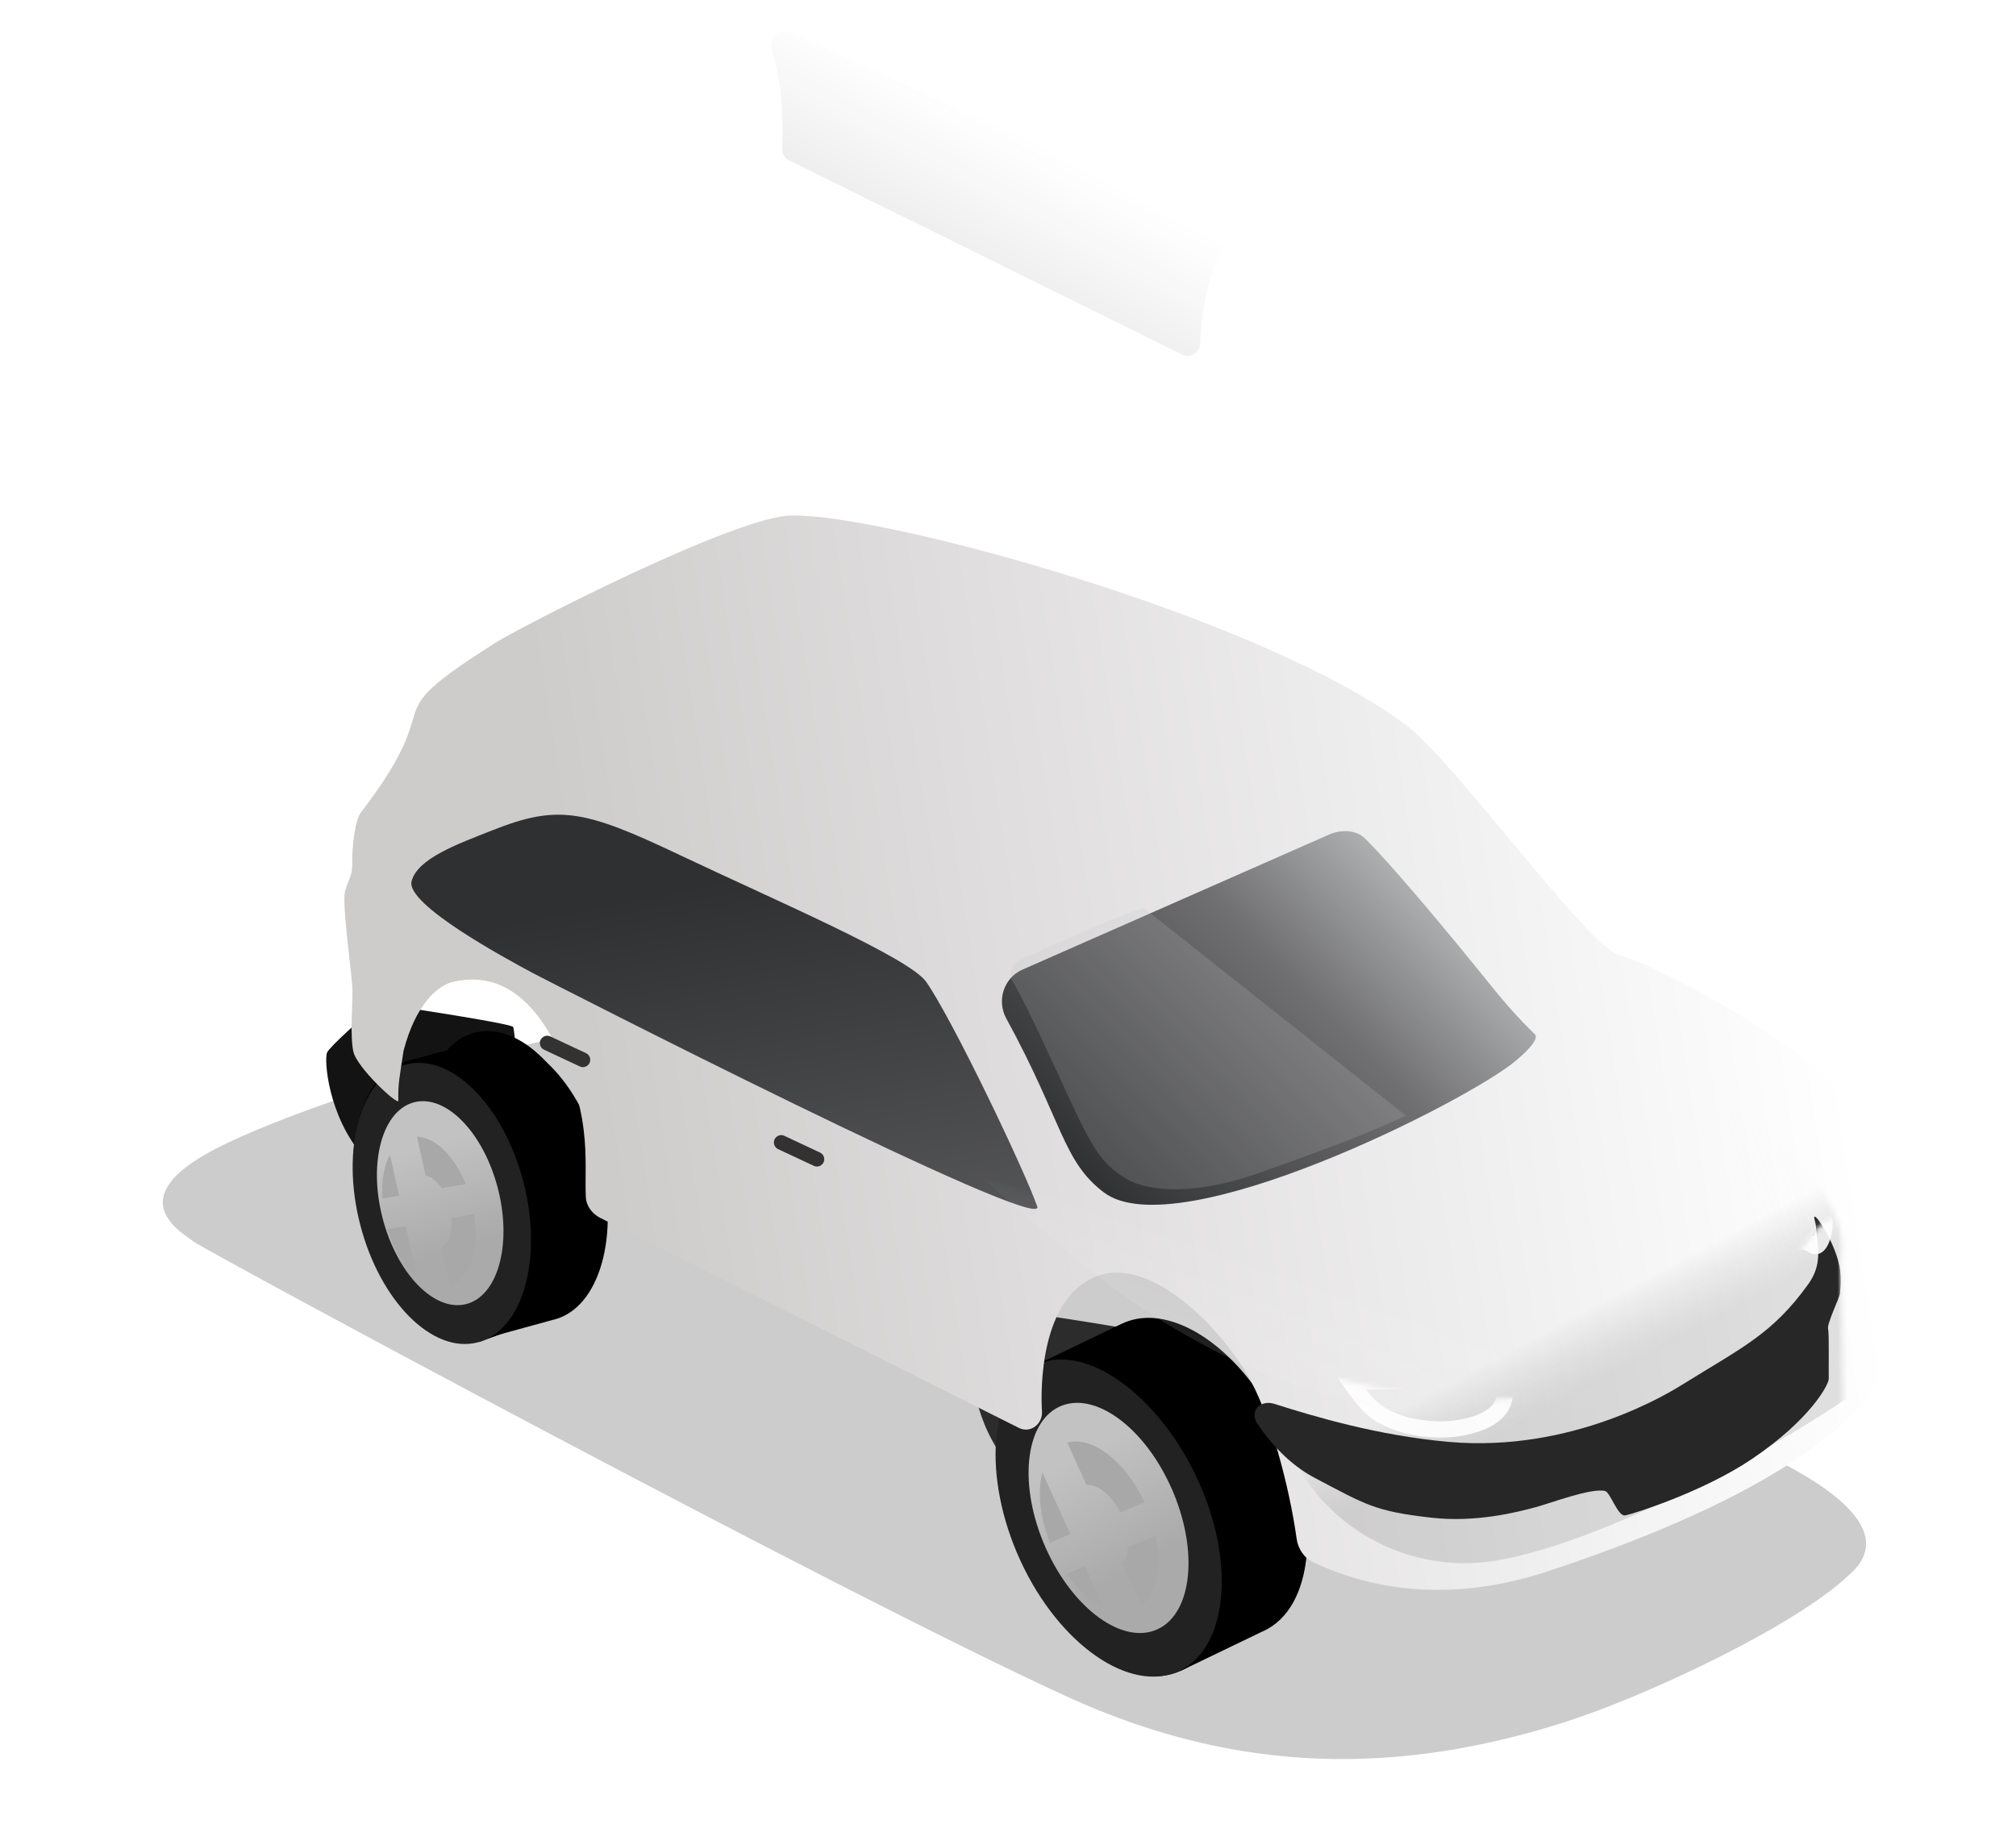 <?xml version="1.0" encoding="UTF-8" standalone="no"?><svg width='424' height='388' viewBox='0 0 424 388' fill='none' xmlns='http://www.w3.org/2000/svg'>
<g filter='url(#filter0_f_12_196)'>
<path d='M254.845 47.106L166.263 6.743C164.058 5.738 161.589 8.255 162.314 10.568C164.866 18.707 164.673 26.687 164.506 31.352C164.471 32.338 165.017 33.249 165.902 33.687L248.654 74.589C250.344 75.424 252.327 74.177 252.406 72.293C252.747 64.144 254.42 57.717 256.422 53.749C257.407 51.794 256.837 48.013 254.845 47.106Z' fill='url(#paint0_linear_12_196)' fill-opacity='0.12'/>
</g>
<g filter='url(#filter1_f_12_196)'>
<path d='M328.81 362.296C346.179 356.787 377.732 341.954 388.996 331.145C402 319.813 374.532 307.719 371.267 305.885C368.002 304.05 207.755 227.319 179.826 215.487C151.897 203.656 64.356 230.652 43.236 242.766C26.02 252.641 38.375 259.284 40.715 261.131C43.054 262.979 176.654 335.037 224.62 356.93C260.945 373.509 294.718 373.11 328.81 362.296Z' fill='black' fill-opacity='0.2'/>
</g>
<path d='M243.801 280.961C243.526 280.3 224.804 277.401 215.477 276.035C212.083 278.964 205.166 285.122 204.651 286.326C204.007 287.831 204.836 299.623 212.268 308.165C219.7 316.706 235.805 303.515 240.928 301.449C246.052 299.383 244.145 281.787 243.801 280.961Z' fill='#2C2C2C'/>
<path d='M107.938 216.009C107.663 215.348 88.941 212.449 79.614 211.083C76.22 214.012 69.302 220.17 68.787 221.374C68.143 222.879 68.972 234.671 76.404 243.213C83.836 251.754 99.941 238.563 105.065 236.497C110.189 234.431 108.282 216.835 107.938 216.009Z' fill='#131313'/>
<path fill-rule='evenodd' clip-rule='evenodd' d='M218.201 287.299L235.694 278.888L235.697 278.895C235.805 278.841 235.914 278.788 236.024 278.737C246.446 273.884 261.556 284.341 269.772 302.093C277.989 319.846 276.201 338.171 265.779 343.025C265.651 343.085 265.521 343.142 265.391 343.197L248.492 351.335L238.807 330.861C236.268 327.601 233.96 323.836 232.031 319.669C230.251 315.824 228.941 311.952 228.086 308.197L218.201 287.299Z' fill='black'/>
<ellipse cx='20.826' cy='35.377' rx='20.826' ry='35.377' transform='matrix(-0.906 0.422 0.42 0.908 237.58 278.334)' fill='black'/>
<g filter='url(#filter2_i_12_196)'>
<ellipse cx='15.62' cy='26.534' rx='15.62' ry='26.534' transform='matrix(-0.906 0.422 0.42 0.908 235.981 288.587)' fill='url(#paint1_linear_12_196)'/>
</g>
<g filter='url(#filter3_di_12_196)'>
<path fill-rule='evenodd' clip-rule='evenodd' d='M234.895 301.354C236.627 302.576 238.32 304.162 239.889 306.053L235.447 314.024C235.322 313.881 235.195 313.743 235.066 313.61L234.895 301.354ZM235.268 328.154L241.956 339.409C239.97 340.242 237.726 340.212 235.425 339.455L235.268 328.154ZM232.952 338.377L232.79 326.717C232.403 326.493 232.019 326.22 231.642 325.904L227.227 333.828C229.046 335.772 230.995 337.316 232.952 338.377ZM232.582 311.789L232.417 299.868C229.352 298.353 226.293 298.04 223.699 299.248C222.976 299.585 222.319 300.026 221.73 300.559L228.613 312.141C228.841 311.935 229.096 311.763 229.377 311.633C230.334 311.187 231.453 311.274 232.582 311.789ZM244.046 338.113L237.273 326.715C237.764 326.292 238.138 325.709 238.392 325.009L247.752 330.258C247.304 333.615 246.054 336.384 244.046 338.113ZM227.92 320.338C227.746 319.853 227.602 319.371 227.488 318.895L218.107 313.635C218.369 316.456 219.079 319.476 220.255 322.513L227.92 320.338ZM238.457 319.906C238.665 320.774 238.773 321.618 238.783 322.408L247.938 327.542C247.963 324.499 247.417 321.126 246.274 317.688L238.457 319.906ZM245.417 315.373L237.67 317.571C237.627 317.473 237.583 317.374 237.537 317.276C237.375 316.924 237.201 316.584 237.017 316.257L241.515 308.186C242.701 309.88 243.787 311.758 244.727 313.79C244.971 314.318 245.201 314.846 245.417 315.373ZM229.881 324.014L225.521 331.839C223.911 329.794 222.447 327.424 221.226 324.795L228.96 322.601C229.246 323.104 229.555 323.577 229.881 324.014ZM227.169 315.896L217.995 310.752C218.054 307.54 218.756 304.709 220.07 302.578L227.298 314.741C227.229 315.107 227.186 315.493 227.169 315.896Z' fill='#4C4C4C'/>
</g>
<path fill-rule='evenodd' clip-rule='evenodd' d='M218.206 286.928L235.699 278.517L235.7 278.52C235.809 278.466 235.919 278.412 236.03 278.361C246.452 273.507 261.562 283.964 269.779 301.717C277.995 319.469 276.207 337.795 265.785 342.648C265.689 342.693 265.592 342.737 265.495 342.779L248.497 350.964L238.803 330.471C236.268 327.214 233.963 323.454 232.037 319.292C230.26 315.453 228.952 311.588 228.097 307.838L218.206 286.928Z' fill='black'/>
<path d='M214.674 328.376C222.789 345.908 237.689 356.246 247.954 351.466C258.218 346.686 259.961 328.599 251.846 311.066C243.732 293.534 228.374 282.253 218.109 287.033C207.844 291.813 206.559 310.844 214.674 328.376Z' fill='#222222'/>
<g filter='url(#filter4_i_12_196)'>
<ellipse cx='14.639' cy='25.588' rx='14.639' ry='25.588' transform='matrix(-0.902 0.432 0.407 0.913 235.937 289.569)' fill='url(#paint2_linear_12_196)'/>
</g>
<g filter='url(#filter5_di_12_196)'>
<path fill-rule='evenodd' clip-rule='evenodd' d='M226.311 329.156C228.643 332.503 231.409 334.977 234.139 336.237L230.168 327.5L226.311 329.156ZM222.822 322.612C220.68 317.199 220.187 311.806 221.215 307.798L227.111 320.771L222.822 322.612ZM237.632 316.256C235.79 312.591 232.882 310.269 230.5 310.439L226.466 301.561C231.694 300.103 238.669 305.403 242.704 314.079L237.632 316.256ZM245.051 321.112L239.235 323.608C239.11 324.982 238.693 326.147 238 326.942L242.035 335.822C245.293 333.285 246.377 327.546 245.051 321.112Z' fill='#A9A8A8'/>
</g>
<path fill-rule='evenodd' clip-rule='evenodd' d='M85.114 223.306L101.125 218.927L101.127 218.934C101.23 218.904 101.334 218.875 101.439 218.848C110.953 216.372 122.057 227.5 126.239 243.703C130.421 259.906 126.098 275.049 116.583 277.525C116.465 277.556 116.347 277.584 116.228 277.611L100.748 281.854L95.734 263.077C94.112 259.957 92.759 256.452 91.783 252.67C90.883 249.183 90.376 245.745 90.231 242.471L85.114 223.306Z' fill='black'/>
<ellipse cx='17.814' cy='30.256' rx='17.814' ry='30.256' transform='matrix(-0.967 0.252 0.25 0.969 102.786 218.75)' fill='black'/>
<g filter='url(#filter6_i_12_196)'>
<ellipse cx='13.361' cy='22.693' rx='13.361' ry='22.693' transform='matrix(-0.967 0.252 0.25 0.969 99.865 227.129)' fill='url(#paint3_linear_12_196)'/>
</g>
<g filter='url(#filter7_di_12_196)'>
<path fill-rule='evenodd' clip-rule='evenodd' d='M96.977 237.697C98.248 238.993 99.431 240.59 100.462 242.425L95.495 248.452C95.41 248.311 95.323 248.174 95.234 248.041L96.977 237.697ZM93.17 260.292L97.072 270.81C95.27 271.206 93.384 270.833 91.562 269.838L93.17 260.292ZM89.647 268.548L91.304 258.719C91.014 258.471 90.733 258.184 90.465 257.861L85.536 263.842C86.766 265.756 88.166 267.354 89.647 268.548ZM93.426 246.125L95.121 236.066C92.777 234.323 90.254 233.59 87.888 234.206C87.228 234.378 86.608 234.647 86.031 235.004L90.038 245.805C90.26 245.669 90.499 245.565 90.752 245.499C91.626 245.272 92.554 245.518 93.426 246.125ZM99.029 270.042L95.083 259.404C95.559 259.124 95.961 258.692 96.28 258.144L103.354 264.009C102.461 266.762 100.984 268.897 99.029 270.042ZM88.187 252.6C88.115 252.164 88.068 251.735 88.045 251.317L80.97 245.452C80.758 247.864 80.891 250.513 81.412 253.247L88.187 252.6ZM97.12 253.862C97.161 254.623 97.122 255.349 97.009 256.016L103.929 261.752C104.419 259.195 104.478 256.271 104.045 253.2L97.12 253.862ZM103.679 251.12L96.817 251.776C96.796 251.686 96.774 251.596 96.751 251.507C96.668 251.187 96.575 250.876 96.471 250.574L101.501 244.47C102.239 246.079 102.864 247.828 103.343 249.684C103.467 250.164 103.579 250.644 103.679 251.12ZM89.273 256L84.407 261.905C83.368 259.936 82.501 257.717 81.878 255.317L88.714 254.664C88.878 255.134 89.066 255.581 89.273 256ZM88.239 248.745L81.319 243.008C81.863 240.313 82.889 238.038 84.324 236.446L88.529 247.782C88.413 248.082 88.316 248.404 88.239 248.745Z' fill='#4C4C4C'/>
</g>
<path fill-rule='evenodd' clip-rule='evenodd' d='M96.04 264.805C93.545 260.927 91.482 256.238 90.136 251.024C88.867 246.107 88.381 241.287 88.586 236.89L85.071 223.726L93.556 221.406C95.257 219.303 97.354 217.836 99.792 217.202C109.307 214.726 120.411 225.854 124.593 242.057C128.588 257.535 124.822 272.046 116.182 275.472L116.469 276.535L100.705 282.274L96.04 264.805Z' fill='black'/>
<ellipse cx='17.757' cy='30.159' rx='17.757' ry='30.159' transform='matrix(-0.967 0.252 0.25 0.969 102.559 219.408)' fill='#222222'/>
<g filter='url(#filter8_i_12_196)'>
<g filter='url(#filter9_i_12_196)'>
<ellipse cx='12.535' cy='21.911' rx='12.535' ry='21.911' transform='matrix(-0.972 0.231 0.244 0.97 99.419 228.904)' fill='url(#paint4_linear_12_196)'/>
</g>
<g filter='url(#filter10_di_12_196)'>
<path fill-rule='evenodd' clip-rule='evenodd' d='M83.606 256.584C84.954 261.046 87.256 264.704 89.851 266.853L87.422 255.919L83.606 256.584ZM82.452 250.168C82.242 246.53 82.839 243.267 84.089 240.915L86.007 249.548L82.452 250.168ZM94.957 247.988C93.979 246.527 92.773 245.54 91.573 245.279L89.762 237.127C93.599 237.238 97.652 241.233 100.03 247.104L94.957 247.988ZM101.76 253.421C102.88 260.745 100.836 267.107 96.756 268.612L94.945 260.462C96.452 259.538 97.253 257.112 97.041 254.243L101.76 253.421Z' fill='#A9A8A8'/>
</g>
</g>
<g filter='url(#filter11_ii_12_196)'>
<path d='M385.778 304.139C388.121 299.426 387.473 295.26 387.539 291.488L387.405 281.867C387.299 274.228 387.281 267.681 387.173 265.173C387.066 262.665 389.729 255.374 376.246 242.118C364.139 230.216 337.707 216.583 331.146 214.924C324.584 213.265 296.356 173.891 285.955 166.258C254.892 143.459 176.642 122.227 157.365 122.495C146.193 122.176 99.826 146.057 94.665 149.344C67.975 166.34 86.076 159.395 66.538 184.944C65.386 186.167 64.629 191.892 64.704 195.696C64.722 196.621 64.615 197.548 64.292 198.415L64.223 198.599C63.748 199.874 63.22 201.288 63.151 201.622C62.54 204.618 64.707 219.426 64.747 222.313C64.794 225.685 64.212 231.81 64.927 235.206C65.642 238.602 74.326 246.622 74.396 245.591C74.343 241.808 74.585 241.127 75.497 235.059C77.976 225.585 82.455 221.344 86.056 220.533C93.588 218.838 100.538 221.854 106.125 231.321C115.566 247.32 113.451 258.194 113.833 265.847C113.93 267.772 115.186 269.383 116.908 270.246L204.929 314.4C207.328 315.604 209.955 313.569 209.767 310.892C209.473 306.678 209.251 286.834 221.473 282.424C232.242 278.538 246.193 291.981 252.812 302.946C257.774 311.166 261.869 327.174 263.318 337.659C263.617 339.823 264.894 341.768 266.874 342.69C274.595 346.286 291.781 352.577 316.028 344.589C372.078 326.121 383.441 308.841 385.778 304.139Z' fill='url(#paint5_linear_12_196)'/>
</g>
<mask id='mask0_12_196' style='mask-type:alpha' maskUnits='userSpaceOnUse' x='63' y='122' width='325' height='227'>
<path d='M385.778 304.139C388.121 299.426 387.473 295.26 387.539 291.488L387.405 281.867C387.299 274.228 387.281 267.681 387.173 265.173C387.066 262.665 389.729 255.374 376.246 242.118C364.139 230.216 337.707 216.583 331.146 214.924C324.584 213.265 296.356 173.891 285.955 166.258C254.892 143.459 176.642 122.227 157.365 122.495C146.193 122.176 99.826 146.057 94.665 149.344C67.975 166.34 86.076 159.395 66.538 184.944C65.386 186.167 64.629 191.892 64.704 195.696C64.722 196.621 64.615 197.548 64.292 198.415L64.223 198.599C63.748 199.874 63.22 201.288 63.151 201.622C62.54 204.618 64.707 219.426 64.747 222.313C64.794 225.685 64.212 231.81 64.927 235.206C65.642 238.602 74.326 246.622 74.396 245.591C74.465 244.56 74.939 238.764 74.654 234.779C74.557 227.842 80.267 221.836 86.056 220.533C93.588 218.838 100.528 221.151 106.115 230.618C116.387 248.024 112.345 257.854 112.197 265.222C112.158 267.153 113.441 268.773 115.169 269.635L204.763 314.334C207.168 315.533 209.802 313.424 209.615 310.743C209.32 306.53 209.251 286.834 221.473 282.424C232.242 278.538 246.193 291.981 252.812 302.946C257.774 311.166 261.869 327.174 263.318 337.659C263.617 339.823 264.894 341.768 266.874 342.69C274.595 346.286 291.781 352.577 316.028 344.589C372.078 326.121 383.441 308.841 385.778 304.139Z' fill='url(#paint6_linear_12_196)'/>
</mask>
<g mask='url(#mask0_12_196)'>
<g filter='url(#filter12_ddi_12_196)'>
<path d='M235.89 247.128C227.207 240.612 227.254 232.376 215.325 210.508C213.272 206.744 214.797 201.979 218.721 200.25L283.138 171.874C285.699 170.746 288.878 170.757 290.857 172.734C293.889 175.761 299.532 181.997 310.039 194.728C318.562 205.054 320.191 207.637 326.51 213.866C327.264 214.609 325.782 216.623 322.597 219.323C312.444 227.931 251.342 258.725 235.89 247.128Z' fill='url(#paint7_linear_12_196)'/>
</g>
<g filter='url(#filter13_di_12_196)'>
<path d='M148.937 174.525C128.858 164.996 123.367 163.885 109.482 169.398C102.463 172.185 93.773 175.269 92.594 180.107C91.415 184.944 112.075 196.157 118.118 199.391C121.072 200.972 226.437 254.866 224.178 248.455C221.409 240.597 206.366 209.163 200.833 201.233C197.271 196.129 169.015 184.054 148.937 174.525Z' fill='url(#paint8_linear_12_196)'/>
</g>
<g filter='url(#filter14_f_12_196)'>
<path d='M262.527 287.448C236.798 275.922 222.226 261.207 206.636 247.787C252.687 260.746 349.093 289.165 347.616 291.123C345.769 293.569 338.915 296.536 316.028 298.399C293.495 300.233 265.473 288.768 262.527 287.448Z' fill='url(#paint9_linear_12_196)' fill-opacity='0.21'/>
</g>
<g filter='url(#filter15_f_12_196)'>
<path d='M360.45 229.364C358.981 228.19 340.467 209.531 326.67 200.306C338.272 222.19 364.692 269.739 367.084 269.466C370.073 269.125 383.736 266.37 387.642 256.994C391.487 247.764 362.287 230.832 360.45 229.364Z' fill='url(#paint10_linear_12_196)' fill-opacity='0.13'/>
</g>
<g filter='url(#filter16_di_12_196)'>
<path d='M173.355 241.349C173.347 240.758 173.002 240.223 172.468 239.973L164.96 236.45C163.927 235.965 162.746 236.728 162.762 237.87C162.77 238.464 163.117 239.002 163.655 239.253L171.169 242.764C172.197 243.244 173.371 242.484 173.355 241.349Z' fill='#323232'/>
</g>
<g filter='url(#filter17_di_12_196)'>
<path d='M124.137 220.443C124.129 219.852 123.784 219.318 123.25 219.067L115.742 215.544C114.709 215.06 113.528 215.823 113.544 216.964C113.552 217.559 113.899 218.096 114.437 218.347L121.951 221.858C122.979 222.339 124.153 221.579 124.137 220.443Z' fill='#323232'/>
</g>
<path d='M295.706 234.659L240.58 190.986C233.932 192.885 218.891 200.064 216.013 201.191C212.283 202.651 212.46 204.807 212.46 204.807C212.476 205.938 212.33 205.148 213.551 207.374C215.577 211.067 217.203 214.366 221.593 223.886C229.133 240.24 230.749 244.362 237.053 248.026C241.802 250.786 251.697 251.198 263.634 247.075C274.303 243.389 286.54 238.943 295.706 234.659Z' fill='#C4C4C4' fill-opacity='0.2'/>
<g opacity='0.17' filter='url(#filter18_f_12_196)'>
<path d='M374.574 254.006C358.873 266.787 323.806 285.233 308.076 288.19' stroke='url(#paint11_linear_12_196)' stroke-width='81.157' stroke-linecap='round' stroke-linejoin='round'/>
</g>
<g filter='url(#filter19_ddii_12_196)'>
<path d='M380.264 261.02C383.23 256.896 382.426 253.625 381.896 248.581C381.859 248.226 381.77 247.87 381.67 247.527C380.693 244.177 386.349 252.378 387.023 258.147C387.252 260.11 387.139 261.107 386.98 262.924C386.907 263.755 384.204 269.283 384.473 270.373C384.741 271.464 384.564 279.708 384.618 280.847C384.672 281.986 380.823 289.397 368.436 297.748C358.146 304.686 343.299 309.352 341.773 309.593C340.248 309.835 338.679 304.728 337.565 304.46C334.652 303.759 326.118 307.03 322.927 307.879C319.204 308.871 310.516 311.158 300.971 310.067C289.164 308.718 287.342 307.403 276.427 301.654C271.255 298.931 267.122 294.311 264.477 290.36C262.681 287.676 264.995 285.174 268.074 286.15C276.433 288.8 289.86 292.818 304.681 294.129C330.727 296.433 351.098 283.787 354.016 281.969C366.284 274.328 372.744 271.476 380.264 261.02Z' fill='#272727'/>
</g>
<mask id='mask1_12_196' style='mask-type:alpha' maskUnits='userSpaceOnUse' x='263' y='256' width='126' height='55'>
<path d='M380.276 260.97C380.509 260.645 380.721 260.316 380.911 259.983C382.941 256.439 387.623 254.251 388.303 258.311C388.533 260.274 388.503 261.522 388.345 263.339C388.273 264.17 384.111 268.939 384.38 270.029C384.649 271.119 384.489 277.867 384.522 280.266C384.556 282.664 380.854 289.345 368.473 297.704C358.188 304.648 343.343 309.324 341.818 309.566C340.293 309.808 338.72 304.702 337.606 304.435C334.692 303.736 326.16 307.012 322.97 307.863C319.247 308.857 310.561 311.149 301.015 310.064C289.207 308.722 287.385 307.408 276.465 301.666C271.26 298.929 267.104 294.272 264.459 290.306C262.671 287.626 264.968 285.176 268.046 286.15C276.404 288.795 289.86 292.82 304.714 294.124C330.762 296.413 351.125 283.754 354.042 281.935C366.305 274.286 372.763 271.43 380.276 260.97Z' fill='#272727'/>
</mask>
<g mask='url(#mask1_12_196)'>
<g filter='url(#filter20_d_12_196)'>
<path d='M282.769 289.106L315.088 289.144C315.121 289.267 315.154 289.4 315.185 289.542C315.383 290.444 315.49 291.606 315.214 292.788C314.946 293.934 314.304 295.168 312.876 296.268C311.42 297.391 309.063 298.436 305.277 298.997C303.071 299.325 299.971 299.36 296.771 298.798C293.566 298.236 290.384 297.098 287.906 295.178C286.603 294.169 284.908 292.075 283.459 290.076C283.217 289.742 282.986 289.416 282.769 289.106Z' stroke='white' stroke-opacity='0.9' stroke-width='3.415'/>
</g>
<g filter='url(#filter21_d_12_196)'>
<path d='M381.841 252.124C381.922 252.326 382 252.539 382.075 252.761C382.683 254.587 382.969 256.995 381.814 259.574C381.518 260.235 381.147 260.547 380.909 260.647C380.804 260.691 380.711 260.702 380.614 260.688C380.512 260.674 380.337 260.622 380.093 260.442C379.375 259.915 378.477 259.762 377.829 259.707C377.559 259.683 377.283 259.674 377.009 259.674L381.841 252.124Z' stroke='white' stroke-opacity='0.9' stroke-width='3.415'/>
</g>
</g>
</g>
<defs>
<filter id='filter0_f_12_196' x='158.403' y='2.734' width='102.274' height='75.902' filterUnits='userSpaceOnUse' color-interpolation-filters='sRGB'>
<feFlood flood-opacity='0' result='BackgroundImageFix'/>
<feBlend mode='normal' in='SourceGraphic' in2='BackgroundImageFix' result='shape'/>
<feGaussianBlur stdDeviation='1.891' result='effect1_foregroundBlur_12_196'/>
</filter>
<filter id='filter1_f_12_196' x='16.881' y='195.199' width='392.944' height='192.128' filterUnits='userSpaceOnUse' color-interpolation-filters='sRGB'>
<feFlood flood-opacity='0' result='BackgroundImageFix'/>
<feBlend mode='normal' in='SourceGraphic' in2='BackgroundImageFix' result='shape'/>
<feGaussianBlur stdDeviation='8.678' result='effect1_foregroundBlur_12_196'/>
</filter>
<filter id='filter2_i_12_196' x='214.958' y='294.286' width='36.038' height='49.963' filterUnits='userSpaceOnUse' color-interpolation-filters='sRGB'>
<feFlood flood-opacity='0' result='BackgroundImageFix'/>
<feBlend mode='normal' in='SourceGraphic' in2='BackgroundImageFix' result='shape'/>
<feColorMatrix in='SourceAlpha' type='matrix' values='0 0 0 0 0 0 0 0 0 0 0 0 0 0 0 0 0 0 127 0' result='hardAlpha'/>
<feMorphology radius='1.23' operator='erode' in='SourceAlpha' result='effect1_innerShadow_12_196'/>
<feOffset/>
<feGaussianBlur stdDeviation='0.615'/>
<feComposite in2='hardAlpha' operator='arithmetic' k2='-1' k3='1'/>
<feColorMatrix type='matrix' values='0 0 0 0 0 0 0 0 0 0 0 0 0 0 0 0 0 0 0.25 0'/>
<feBlend mode='normal' in2='shape' result='effect1_innerShadow_12_196'/>
</filter>
<filter id='filter3_di_12_196' x='214.306' y='298.261' width='34.371' height='44.226' filterUnits='userSpaceOnUse' color-interpolation-filters='sRGB'>
<feFlood flood-opacity='0' result='BackgroundImageFix'/>
<feColorMatrix in='SourceAlpha' type='matrix' values='0 0 0 0 0 0 0 0 0 0 0 0 0 0 0 0 0 0 127 0' result='hardAlpha'/>
<feOffset dy='0.492'/>
<feGaussianBlur stdDeviation='0.369'/>
<feColorMatrix type='matrix' values='0 0 0 0 1 0 0 0 0 1 0 0 0 0 1 0 0 0 0.41 0'/>
<feBlend mode='normal' in2='BackgroundImageFix' result='effect1_dropShadow_12_196'/>
<feBlend mode='normal' in='SourceGraphic' in2='effect1_dropShadow_12_196' result='shape'/>
<feColorMatrix in='SourceAlpha' type='matrix' values='0 0 0 0 0 0 0 0 0 0 0 0 0 0 0 0 0 0 127 0' result='hardAlpha'/>
<feOffset dx='-3.689' dy='2.459'/>
<feGaussianBlur stdDeviation='1.844'/>
<feComposite in2='hardAlpha' operator='arithmetic' k2='-1' k3='1'/>
<feColorMatrix type='matrix' values='0 0 0 0 0 0 0 0 0 0 0 0 0 0 0 0 0 0 0.25 0'/>
<feBlend mode='normal' in2='shape' result='effect2_innerShadow_12_196'/>
</filter>
<filter id='filter4_i_12_196' x='216.333' y='295.047' width='33.642' height='48.433' filterUnits='userSpaceOnUse' color-interpolation-filters='sRGB'>
<feFlood flood-opacity='0' result='BackgroundImageFix'/>
<feBlend mode='normal' in='SourceGraphic' in2='BackgroundImageFix' result='shape'/>
<feColorMatrix in='SourceAlpha' type='matrix' values='0 0 0 0 0 0 0 0 0 0 0 0 0 0 0 0 0 0 127 0' result='hardAlpha'/>
<feMorphology radius='1.563' operator='erode' in='SourceAlpha' result='effect1_innerShadow_12_196'/>
<feOffset/>
<feGaussianBlur stdDeviation='0.782'/>
<feComposite in2='hardAlpha' operator='arithmetic' k2='-1' k3='1'/>
<feColorMatrix type='matrix' values='0 0 0 0 0 0 0 0 0 0 0 0 0 0 0 0 0 0 0.25 0'/>
<feBlend mode='normal' in2='shape' result='effect1_innerShadow_12_196'/>
</filter>
<filter id='filter5_di_12_196' x='218.7' y='301.188' width='27.57' height='36.382' filterUnits='userSpaceOnUse' color-interpolation-filters='sRGB'>
<feFlood flood-opacity='0' result='BackgroundImageFix'/>
<feColorMatrix in='SourceAlpha' type='matrix' values='0 0 0 0 0 0 0 0 0 0 0 0 0 0 0 0 0 0 127 0' result='hardAlpha'/>
<feOffset dy='0.533'/>
<feGaussianBlur stdDeviation='0.333'/>
<feColorMatrix type='matrix' values='0 0 0 0 1 0 0 0 0 1 0 0 0 0 1 0 0 0 0.59 0'/>
<feBlend mode='normal' in2='BackgroundImageFix' result='effect1_dropShadow_12_196'/>
<feBlend mode='normal' in='SourceGraphic' in2='effect1_dropShadow_12_196' result='shape'/>
<feColorMatrix in='SourceAlpha' type='matrix' values='0 0 0 0 0 0 0 0 0 0 0 0 0 0 0 0 0 0 127 0' result='hardAlpha'/>
<feOffset dx='-1.999' dy='1.333'/>
<feGaussianBlur stdDeviation='1'/>
<feComposite in2='hardAlpha' operator='arithmetic' k2='-1' k3='1'/>
<feColorMatrix type='matrix' values='0 0 0 0 0 0 0 0 0 0 0 0 0 0 0 0 0 0 0.25 0'/>
<feBlend mode='normal' in2='shape' result='effect2_innerShadow_12_196'/>
</filter>
<filter id='filter6_i_12_196' x='78.501' y='230.232' width='28.233' height='44.493' filterUnits='userSpaceOnUse' color-interpolation-filters='sRGB'>
<feFlood flood-opacity='0' result='BackgroundImageFix'/>
<feBlend mode='normal' in='SourceGraphic' in2='BackgroundImageFix' result='shape'/>
<feColorMatrix in='SourceAlpha' type='matrix' values='0 0 0 0 0 0 0 0 0 0 0 0 0 0 0 0 0 0 127 0' result='hardAlpha'/>
<feMorphology radius='1.052' operator='erode' in='SourceAlpha' result='effect1_innerShadow_12_196'/>
<feOffset/>
<feGaussianBlur stdDeviation='0.526'/>
<feComposite in2='hardAlpha' operator='arithmetic' k2='-1' k3='1'/>
<feColorMatrix type='matrix' values='0 0 0 0 0 0 0 0 0 0 0 0 0 0 0 0 0 0 0.25 0'/>
<feBlend mode='normal' in2='shape' result='effect1_innerShadow_12_196'/>
</filter>
<filter id='filter7_di_12_196' x='77.718' y='233.78' width='27.249' height='39.289' filterUnits='userSpaceOnUse' color-interpolation-filters='sRGB'>
<feFlood flood-opacity='0' result='BackgroundImageFix'/>
<feColorMatrix in='SourceAlpha' type='matrix' values='0 0 0 0 0 0 0 0 0 0 0 0 0 0 0 0 0 0 127 0' result='hardAlpha'/>
<feOffset dy='0.421'/>
<feGaussianBlur stdDeviation='0.316'/>
<feColorMatrix type='matrix' values='0 0 0 0 1 0 0 0 0 1 0 0 0 0 1 0 0 0 0.41 0'/>
<feBlend mode='normal' in2='BackgroundImageFix' result='effect1_dropShadow_12_196'/>
<feBlend mode='normal' in='SourceGraphic' in2='effect1_dropShadow_12_196' result='shape'/>
<feColorMatrix in='SourceAlpha' type='matrix' values='0 0 0 0 0 0 0 0 0 0 0 0 0 0 0 0 0 0 127 0' result='hardAlpha'/>
<feOffset dx='-3.155' dy='2.103'/>
<feGaussianBlur stdDeviation='1.578'/>
<feComposite in2='hardAlpha' operator='arithmetic' k2='-1' k3='1'/>
<feColorMatrix type='matrix' values='0 0 0 0 0 0 0 0 0 0 0 0 0 0 0 0 0 0 0.25 0'/>
<feBlend mode='normal' in2='shape' result='effect2_innerShadow_12_196'/>
</filter>
<filter id='filter8_i_12_196' x='79.276' y='231.605' width='26.629' height='42.922' filterUnits='userSpaceOnUse' color-interpolation-filters='sRGB'>
<feFlood flood-opacity='0' result='BackgroundImageFix'/>
<feBlend mode='normal' in='SourceGraphic' in2='BackgroundImageFix' result='shape'/>
<feColorMatrix in='SourceAlpha' type='matrix' values='0 0 0 0 0 0 0 0 0 0 0 0 0 0 0 0 0 0 127 0' result='hardAlpha'/>
<feMorphology radius='0.935' operator='erode' in='SourceAlpha' result='effect1_innerShadow_12_196'/>
<feOffset/>
<feGaussianBlur stdDeviation='0.468'/>
<feComposite in2='hardAlpha' operator='arithmetic' k2='-1' k3='1'/>
<feColorMatrix type='matrix' values='0 0 0 0 0 0 0 0 0 0 0 0 0 0 0 0 0 0 0.25 0'/>
<feBlend mode='normal' in2='shape' result='effect1_innerShadow_12_196'/>
</filter>
<filter id='filter9_i_12_196' x='79.276' y='231.605' width='26.629' height='42.922' filterUnits='userSpaceOnUse' color-interpolation-filters='sRGB'>
<feFlood flood-opacity='0' result='BackgroundImageFix'/>
<feBlend mode='normal' in='SourceGraphic' in2='BackgroundImageFix' result='shape'/>
<feColorMatrix in='SourceAlpha' type='matrix' values='0 0 0 0 0 0 0 0 0 0 0 0 0 0 0 0 0 0 127 0' result='hardAlpha'/>
<feMorphology radius='1.619' operator='erode' in='SourceAlpha' result='effect1_innerShadow_12_196'/>
<feOffset/>
<feGaussianBlur stdDeviation='0.81'/>
<feComposite in2='hardAlpha' operator='arithmetic' k2='-1' k3='1'/>
<feColorMatrix type='matrix' values='0 0 0 0 0 0 0 0 0 0 0 0 0 0 0 0 0 0 0.25 0'/>
<feBlend mode='normal' in2='shape' result='effect1_innerShadow_12_196'/>
</filter>
<filter id='filter10_di_12_196' x='80.34' y='236.989' width='22.414' height='33.003' filterUnits='userSpaceOnUse' color-interpolation-filters='sRGB'>
<feFlood flood-opacity='0' result='BackgroundImageFix'/>
<feColorMatrix in='SourceAlpha' type='matrix' values='0 0 0 0 0 0 0 0 0 0 0 0 0 0 0 0 0 0 127 0' result='hardAlpha'/>
<feOffset dy='0.552'/>
<feGaussianBlur stdDeviation='0.345'/>
<feColorMatrix type='matrix' values='0 0 0 0 1 0 0 0 0 1 0 0 0 0 1 0 0 0 0.59 0'/>
<feBlend mode='normal' in2='BackgroundImageFix' result='effect1_dropShadow_12_196'/>
<feBlend mode='normal' in='SourceGraphic' in2='effect1_dropShadow_12_196' result='shape'/>
<feColorMatrix in='SourceAlpha' type='matrix' values='0 0 0 0 0 0 0 0 0 0 0 0 0 0 0 0 0 0 127 0' result='hardAlpha'/>
<feOffset dx='-2.071' dy='1.381'/>
<feGaussianBlur stdDeviation='1.035'/>
<feComposite in2='hardAlpha' operator='arithmetic' k2='-1' k3='1'/>
<feColorMatrix type='matrix' values='0 0 0 0 0 0 0 0 0 0 0 0 0 0 0 0 0 0 0.25 0'/>
<feBlend mode='normal' in2='shape' result='effect2_innerShadow_12_196'/>
</filter>
<filter id='filter11_ii_12_196' x='63.043' y='109.985' width='333.911' height='238.472' filterUnits='userSpaceOnUse' color-interpolation-filters='sRGB'>
<feFlood flood-opacity='0' result='BackgroundImageFix'/>
<feBlend mode='normal' in='SourceGraphic' in2='BackgroundImageFix' result='shape'/>
<feColorMatrix in='SourceAlpha' type='matrix' values='0 0 0 0 0 0 0 0 0 0 0 0 0 0 0 0 0 0 127 0' result='hardAlpha'/>
<feOffset dx='9.38' dy='-12.507'/>
<feGaussianBlur stdDeviation='37.52'/>
<feComposite in2='hardAlpha' operator='arithmetic' k2='-1' k3='1'/>
<feColorMatrix type='matrix' values='0 0 0 0 0 0 0 0 0 0 0 0 0 0 0 0 0 0 0.07 0'/>
<feBlend mode='normal' in2='shape' result='effect1_innerShadow_12_196'/>
<feColorMatrix in='SourceAlpha' type='matrix' values='0 0 0 0 0 0 0 0 0 0 0 0 0 0 0 0 0 0 127 0' result='hardAlpha'/>
<feOffset dy='-1.563'/>
<feGaussianBlur stdDeviation='3.127'/>
<feComposite in2='hardAlpha' operator='arithmetic' k2='-1' k3='1'/>
<feColorMatrix type='matrix' values='0 0 0 0 0 0 0 0 0 0 0 0 0 0 0 0 0 0 0.09 0'/>
<feBlend mode='normal' in2='effect1_innerShadow_12_196' result='effect2_innerShadow_12_196'/>
</filter>
<filter id='filter12_ddi_12_196' x='209.493' y='167.428' width='119.67' height='85.967' filterUnits='userSpaceOnUse' color-interpolation-filters='sRGB'>
<feFlood flood-opacity='0' result='BackgroundImageFix'/>
<feColorMatrix in='SourceAlpha' type='matrix' values='0 0 0 0 0 0 0 0 0 0 0 0 0 0 0 0 0 0 127 0' result='hardAlpha'/>
<feOffset dx='-2.459' dy='1.23'/>
<feGaussianBlur stdDeviation='1.23'/>
<feColorMatrix type='matrix' values='0 0 0 0 1 0 0 0 0 1 0 0 0 0 1 0 0 0 0.28 0'/>
<feBlend mode='normal' in2='BackgroundImageFix' result='effect1_dropShadow_12_196'/>
<feColorMatrix in='SourceAlpha' type='matrix' values='0 0 0 0 0 0 0 0 0 0 0 0 0 0 0 0 0 0 127 0' result='hardAlpha'/>
<feOffset dy='-1.23'/>
<feGaussianBlur stdDeviation='1.23'/>
<feColorMatrix type='matrix' values='0 0 0 0 1 0 0 0 0 1 0 0 0 0 1 0 0 0 0.56 0'/>
<feBlend mode='normal' in2='effect1_dropShadow_12_196' result='effect2_dropShadow_12_196'/>
<feBlend mode='normal' in='SourceGraphic' in2='effect2_dropShadow_12_196' result='shape'/>
<feColorMatrix in='SourceAlpha' type='matrix' values='0 0 0 0 0 0 0 0 0 0 0 0 0 0 0 0 0 0 127 0' result='hardAlpha'/>
<feOffset dx='-1.23' dy='3.689'/>
<feGaussianBlur stdDeviation='1.844'/>
<feComposite in2='hardAlpha' operator='arithmetic' k2='-1' k3='1'/>
<feColorMatrix type='matrix' values='0 0 0 0 0 0 0 0 0 0 0 0 0 0 0 0 0 0 0.75 0'/>
<feBlend mode='normal' in2='shape' result='effect3_innerShadow_12_196'/>
</filter>
<filter id='filter13_di_12_196' x='86.51' y='166.076' width='138.609' height='87.277' filterUnits='userSpaceOnUse' color-interpolation-filters='sRGB'>
<feFlood flood-opacity='0' result='BackgroundImageFix'/>
<feColorMatrix in='SourceAlpha' type='matrix' values='0 0 0 0 0 0 0 0 0 0 0 0 0 0 0 0 0 0 127 0' result='hardAlpha'/>
<feOffset dy='0.905'/>
<feGaussianBlur stdDeviation='0.453'/>
<feColorMatrix type='matrix' values='0 0 0 0 0.925 0 0 0 0 0.925 0 0 0 0 0.925 0 0 0 0.37 0'/>
<feBlend mode='normal' in2='BackgroundImageFix' result='effect1_dropShadow_12_196'/>
<feBlend mode='normal' in='SourceGraphic' in2='effect1_dropShadow_12_196' result='shape'/>
<feColorMatrix in='SourceAlpha' type='matrix' values='0 0 0 0 0 0 0 0 0 0 0 0 0 0 0 0 0 0 127 0' result='hardAlpha'/>
<feOffset dx='-6.036' dy='4.369'/>
<feGaussianBlur stdDeviation='3.018'/>
<feComposite in2='hardAlpha' operator='arithmetic' k2='-1' k3='1'/>
<feColorMatrix type='matrix' values='0 0 0 0 0 0 0 0 0 0 0 0 0 0 0 0 0 0 0.63 0'/>
<feBlend mode='normal' in2='shape' result='effect2_innerShadow_12_196'/>
</filter>
<filter id='filter14_f_12_196' x='172.206' y='213.357' width='209.856' height='119.671' filterUnits='userSpaceOnUse' color-interpolation-filters='sRGB'>
<feFlood flood-opacity='0' result='BackgroundImageFix'/>
<feBlend mode='normal' in='SourceGraphic' in2='BackgroundImageFix' result='shape'/>
<feGaussianBlur stdDeviation='17.215' result='effect1_foregroundBlur_12_196'/>
</filter>
<filter id='filter15_f_12_196' x='304.536' y='178.172' width='105.588' height='113.429' filterUnits='userSpaceOnUse' color-interpolation-filters='sRGB'>
<feFlood flood-opacity='0' result='BackgroundImageFix'/>
<feBlend mode='normal' in='SourceGraphic' in2='BackgroundImageFix' result='shape'/>
<feGaussianBlur stdDeviation='11.067' result='effect1_foregroundBlur_12_196'/>
</filter>
<filter id='filter16_di_12_196' x='162.152' y='235.082' width='11.813' height='10.878' filterUnits='userSpaceOnUse' color-interpolation-filters='sRGB'>
<feFlood flood-opacity='0' result='BackgroundImageFix'/>
<feColorMatrix in='SourceAlpha' type='matrix' values='0 0 0 0 0 0 0 0 0 0 0 0 0 0 0 0 0 0 127 0' result='hardAlpha'/>
<feOffset dy='-0.61'/>
<feGaussianBlur stdDeviation='0.305'/>
<feColorMatrix type='matrix' values='0 0 0 0 0.788 0 0 0 0 0.788 0 0 0 0 0.788 0 0 0 0.19 0'/>
<feBlend mode='normal' in2='BackgroundImageFix' result='effect1_dropShadow_12_196'/>
<feBlend mode='normal' in='SourceGraphic' in2='effect1_dropShadow_12_196' result='shape'/>
<feColorMatrix in='SourceAlpha' type='matrix' values='0 0 0 0 0 0 0 0 0 0 0 0 0 0 0 0 0 0 127 0' result='hardAlpha'/>
<feOffset dy='3.049'/>
<feGaussianBlur stdDeviation='1.525'/>
<feComposite in2='hardAlpha' operator='arithmetic' k2='-1' k3='1'/>
<feColorMatrix type='matrix' values='0 0 0 0 0 0 0 0 0 0 0 0 0 0 0 0 0 0 0.74 0'/>
<feBlend mode='normal' in2='shape' result='effect2_innerShadow_12_196'/>
</filter>
<filter id='filter17_di_12_196' x='112.934' y='214.176' width='11.813' height='10.878' filterUnits='userSpaceOnUse' color-interpolation-filters='sRGB'>
<feFlood flood-opacity='0' result='BackgroundImageFix'/>
<feColorMatrix in='SourceAlpha' type='matrix' values='0 0 0 0 0 0 0 0 0 0 0 0 0 0 0 0 0 0 127 0' result='hardAlpha'/>
<feOffset dy='-0.61'/>
<feGaussianBlur stdDeviation='0.305'/>
<feColorMatrix type='matrix' values='0 0 0 0 0.788 0 0 0 0 0.788 0 0 0 0 0.788 0 0 0 0.19 0'/>
<feBlend mode='normal' in2='BackgroundImageFix' result='effect1_dropShadow_12_196'/>
<feBlend mode='normal' in='SourceGraphic' in2='effect1_dropShadow_12_196' result='shape'/>
<feColorMatrix in='SourceAlpha' type='matrix' values='0 0 0 0 0 0 0 0 0 0 0 0 0 0 0 0 0 0 127 0' result='hardAlpha'/>
<feOffset dy='3.049'/>
<feGaussianBlur stdDeviation='1.525'/>
<feComposite in2='hardAlpha' operator='arithmetic' k2='-1' k3='1'/>
<feColorMatrix type='matrix' values='0 0 0 0 0 0 0 0 0 0 0 0 0 0 0 0 0 0 0.74 0'/>
<feBlend mode='normal' in2='shape' result='effect2_innerShadow_12_196'/>
</filter>
<filter id='filter18_f_12_196' x='255.193' y='201.13' width='172.257' height='139.942' filterUnits='userSpaceOnUse' color-interpolation-filters='sRGB'>
<feFlood flood-opacity='0' result='BackgroundImageFix'/>
<feBlend mode='normal' in='SourceGraphic' in2='BackgroundImageFix' result='shape'/>
<feGaussianBlur stdDeviation='6.148' result='effect1_foregroundBlur_12_196'/>
</filter>
<filter id='filter19_ddii_12_196' x='262.42' y='244.606' width='126.161' height='75.595' filterUnits='userSpaceOnUse' color-interpolation-filters='sRGB'>
<feFlood flood-opacity='0' result='BackgroundImageFix'/>
<feColorMatrix in='SourceAlpha' type='matrix' values='0 0 0 0 0 0 0 0 0 0 0 0 0 0 0 0 0 0 127 0' result='hardAlpha'/>
<feOffset dy='1.071'/>
<feGaussianBlur stdDeviation='0.714'/>
<feColorMatrix type='matrix' values='0 0 0 0 0 0 0 0 0 0 0 0 0 0 0 0 0 0 0.57 0'/>
<feBlend mode='normal' in2='BackgroundImageFix' result='effect1_dropShadow_12_196'/>
<feColorMatrix in='SourceAlpha' type='matrix' values='0 0 0 0 0 0 0 0 0 0 0 0 0 0 0 0 0 0 127 0' result='hardAlpha'/>
<feOffset dy='-0.714'/>
<feGaussianBlur stdDeviation='0.714'/>
<feColorMatrix type='matrix' values='0 0 0 0 0 0 0 0 0 0 0 0 0 0 0 0 0 0 1 0'/>
<feBlend mode='normal' in2='effect1_dropShadow_12_196' result='effect2_dropShadow_12_196'/>
<feBlend mode='normal' in='SourceGraphic' in2='effect2_dropShadow_12_196' result='shape'/>
<feColorMatrix in='SourceAlpha' type='matrix' values='0 0 0 0 0 0 0 0 0 0 0 0 0 0 0 0 0 0 127 0' result='hardAlpha'/>
<feOffset dy='9.846'/>
<feGaussianBlur stdDeviation='10.034'/>
<feComposite in2='hardAlpha' operator='arithmetic' k2='-1' k3='1'/>
<feColorMatrix type='matrix' values='0 0 0 0 0 0 0 0 0 0 0 0 0 0 0 0 0 0 1 0'/>
<feBlend mode='normal' in2='shape' result='effect3_innerShadow_12_196'/>
<feColorMatrix in='SourceAlpha' type='matrix' values='0 0 0 0 0 0 0 0 0 0 0 0 0 0 0 0 0 0 127 0' result='hardAlpha'/>
<feOffset dy='-1.073'/>
<feGaussianBlur stdDeviation='1.073'/>
<feComposite in2='hardAlpha' operator='arithmetic' k2='-1' k3='1'/>
<feColorMatrix type='matrix' values='0 0 0 0 0 0 0 0 0 0 0 0 0 0 0 0 0 0 0.5 0'/>
<feBlend mode='normal' in2='effect3_innerShadow_12_196' result='effect4_innerShadow_12_196'/>
</filter>
<filter id='filter20_d_12_196' x='279.297' y='287.395' width='40.344' height='16.375' filterUnits='userSpaceOnUse' color-interpolation-filters='sRGB'>
<feFlood flood-opacity='0' result='BackgroundImageFix'/>
<feColorMatrix in='SourceAlpha' type='matrix' values='0 0 0 0 0 0 0 0 0 0 0 0 0 0 0 0 0 0 127 0' result='hardAlpha'/>
<feOffset dx='1.138' dy='1.414'/>
<feGaussianBlur stdDeviation='0.707'/>
<feColorMatrix type='matrix' values='0 0 0 0 1 0 0 0 0 1 0 0 0 0 1 0 0 0 0.24 0'/>
<feBlend mode='normal' in2='BackgroundImageFix' result='effect1_dropShadow_12_196'/>
<feBlend mode='normal' in='SourceGraphic' in2='effect1_dropShadow_12_196' result='shape'/>
</filter>
<filter id='filter21_d_12_196' x='373.363' y='248.788' width='13.503' height='16.442' filterUnits='userSpaceOnUse' color-interpolation-filters='sRGB'>
<feFlood flood-opacity='0' result='BackgroundImageFix'/>
<feColorMatrix in='SourceAlpha' type='matrix' values='0 0 0 0 0 0 0 0 0 0 0 0 0 0 0 0 0 0 127 0' result='hardAlpha'/>
<feOffset dx='1.138' dy='1.414'/>
<feGaussianBlur stdDeviation='0.707'/>
<feColorMatrix type='matrix' values='0 0 0 0 1 0 0 0 0 1 0 0 0 0 1 0 0 0 0.24 0'/>
<feBlend mode='normal' in2='BackgroundImageFix' result='effect1_dropShadow_12_196'/>
<feBlend mode='normal' in='SourceGraphic' in2='effect1_dropShadow_12_196' result='shape'/>
</filter>
<linearGradient id='paint0_linear_12_196' x1='196.038' y1='68.939' x2='217.327' y2='29.474' gradientUnits='userSpaceOnUse'>
<stop stop-color='#040404'/>
<stop offset='1' stop-color='#3C3C3C' stop-opacity='0'/>
</linearGradient>
<linearGradient id='paint1_linear_12_196' x1='36.844' y1='40.477' x2='38.678' y2='13.189' gradientUnits='userSpaceOnUse'>
<stop stop-color='#3F3F3F'/>
<stop offset='1' stop-color='#5C5C5C'/>
</linearGradient>
<linearGradient id='paint2_linear_12_196' x1='34.531' y1='39.034' x2='36.351' y2='12.726' gradientUnits='userSpaceOnUse'>
<stop stop-color='#AAAAAA'/>
<stop offset='1' stop-color='#C2C2C2'/>
</linearGradient>
<linearGradient id='paint3_linear_12_196' x1='31.516' y1='34.618' x2='33.085' y2='11.28' gradientUnits='userSpaceOnUse'>
<stop stop-color='#3F3F3F'/>
<stop offset='1' stop-color='#5C5C5C'/>
</linearGradient>
<linearGradient id='paint4_linear_12_196' x1='29.567' y1='33.425' x2='31.125' y2='10.898' gradientUnits='userSpaceOnUse'>
<stop stop-color='#AAAAAA'/>
<stop offset='1' stop-color='#C2C2C2'/>
</linearGradient>
<linearGradient id='paint5_linear_12_196' x1='118.126' y1='256.568' x2='374.807' y2='216.568' gradientUnits='userSpaceOnUse'>
<stop stop-color='#CECBCB'/>
<stop offset='1' stop-color='white'/>
</linearGradient>
<linearGradient id='paint6_linear_12_196' x1='262.754' y1='299.323' x2='180.984' y2='119.032' gradientUnits='userSpaceOnUse'>
<stop stop-color='#CECBCB'/>
<stop offset='1' stop-color='white'/>
</linearGradient>
<linearGradient id='paint7_linear_12_196' x1='274.058' y1='112.523' x2='186.103' y2='198.097' gradientUnits='userSpaceOnUse'>
<stop stop-color='#E8EAE9'/>
<stop offset='0.498' stop-color='#707072'/>
<stop offset='1' stop-color='#2F3032'/>
</linearGradient>
<linearGradient id='paint8_linear_12_196' x1='330.912' y1='429.113' x2='278.035' y2='156.476' gradientUnits='userSpaceOnUse'>
<stop stop-color='#E8EAE9'/>
<stop offset='0.498' stop-color='#707072'/>
<stop offset='1' stop-color='#2F3032'/>
</linearGradient>
<linearGradient id='paint9_linear_12_196' x1='272.95' y1='302.161' x2='283.561' y2='269.672' gradientUnits='userSpaceOnUse'>
<stop stop-color='#ECEAEA'/>
<stop offset='1' stop-color='white' stop-opacity='0'/>
</linearGradient>
<linearGradient id='paint10_linear_12_196' x1='397.857' y1='242.809' x2='356.318' y2='257.958' gradientUnits='userSpaceOnUse'>
<stop stop-color='#ECEAEA'/>
<stop offset='1' stop-color='white' stop-opacity='0'/>
</linearGradient>
<linearGradient id='paint11_linear_12_196' x1='342.578' y1='287.357' x2='334.919' y2='272.957' gradientUnits='userSpaceOnUse'>
<stop stop-color='#4B4B4B'/>
<stop offset='0.899' stop-opacity='0'/>
</linearGradient>
</defs>
</svg>
